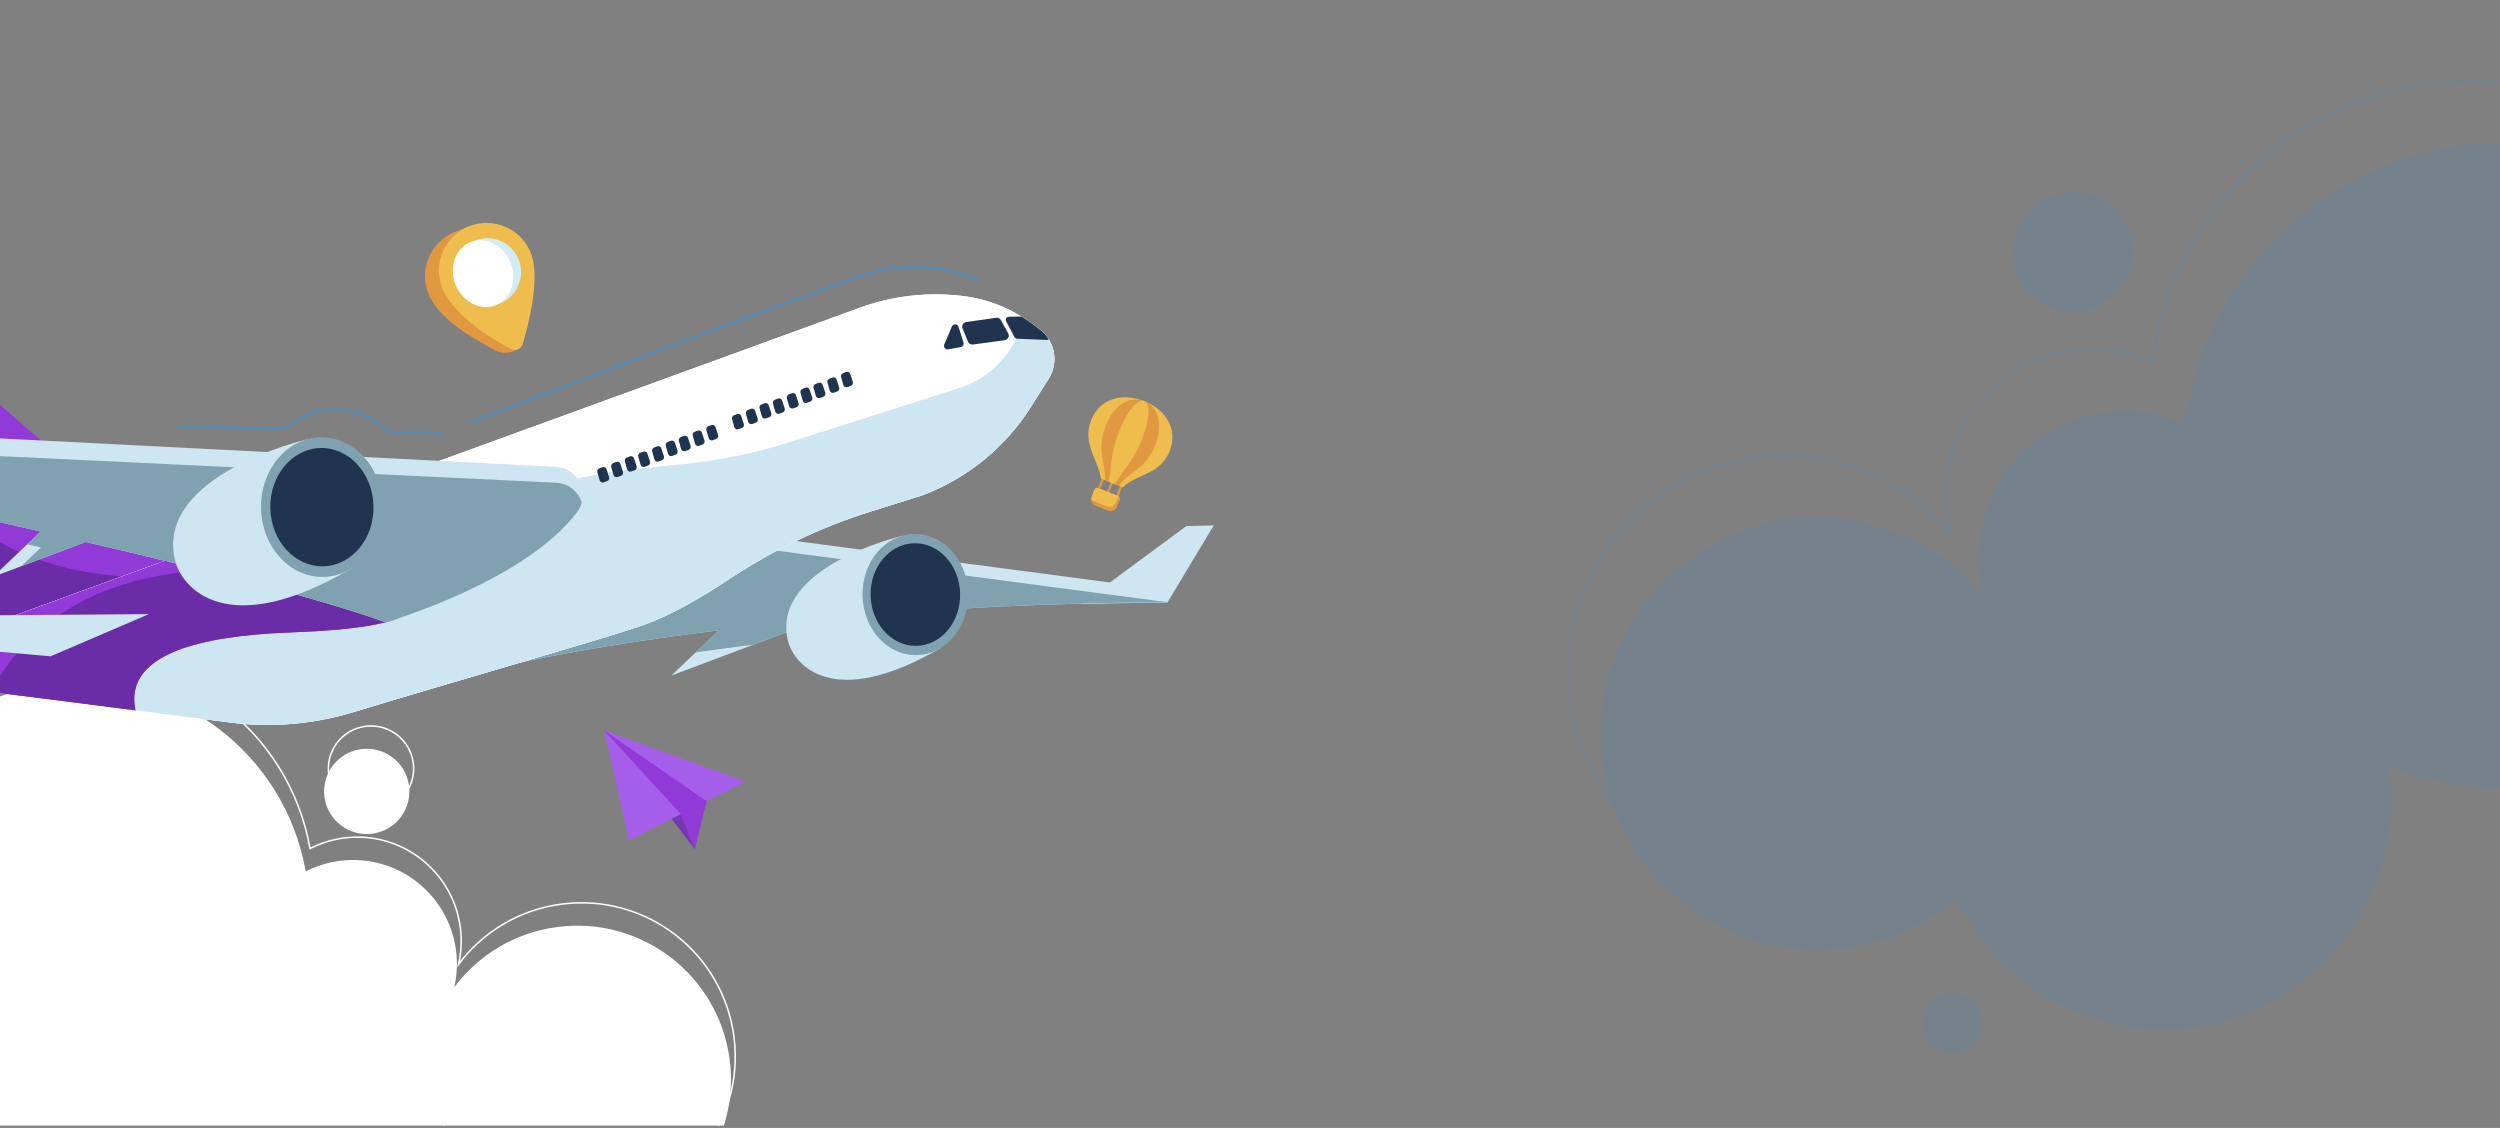 <?xml version="1.0" encoding="UTF-8"?>
<svg xmlns:xlink="http://www.w3.org/1999/xlink" id="Layer_2" xmlns="http://www.w3.org/2000/svg"
     viewBox="0 0 1920 866.27">
    <rect x="0" y="0" width="1920" height="866.27" fill="#808080" stroke="none"/>
    <defs>
        <style>
            .cls-1,.cls-2{fill:#fff;}.cls-3{fill:#80a1af;}.cls-3,.cls-4,.cls-5,.cls-6,.cls-7,.cls-8,.cls-9,.cls-10,.cls-2,.cls-11,.cls-12,.cls-13,.cls-14{stroke-width:0px;}.cls-4{fill:#a55eea;}.cls-5,.cls-15{fill:#923ad8;}.cls-16{stroke-width:2.36px;}.cls-16,.cls-8,.cls-17,.cls-18{fill:none;}.cls-16,.cls-17{stroke:#538cb7;}.cls-16,.cls-17,.cls-18{stroke-miterlimit:10;}.cls-19{clip-path:url(#clippath-2);}.cls-20,.cls-7{fill:#e09841;}.cls-21,.cls-12{fill:#cee5f2;}.cls-6{fill:#d3ebf4;}.cls-22{clip-path:url(#clippath-7);}.cls-9{fill:#eebd4e;}.cls-23{clip-path:url(#clippath-1);}.cls-24{clip-path:url(#clippath-4);}.cls-10{fill:#6b2ca8;}.cls-25{clip-path:url(#clippath-9);}.cls-26{clip-path:url(#clippath);}.cls-11{fill:#21344f;}.cls-17{stroke-width:1.72px;}.cls-18{stroke:#fff;stroke-width:1.18px;}.cls-27{clip-path:url(#clippath-3);}.cls-28{opacity:.21;}.cls-29{clip-path:url(#clippath-8);}.cls-30{clip-path:url(#clippath-5);}.cls-13{fill:#7737b5;}.cls-31{clip-path:url(#clippath-10);}.cls-14{fill:#538cb7;}
        </style>
        <clipPath id="clippath">
            <polygon class="cls-8" points="1920 862.43 1131.84 866.27 1131.84 3.84 1920 0 1920 862.43"/>
        </clipPath>
        <clipPath id="clippath-1">
            <rect class="cls-8" y="482.83" width="623.76" height="381.64"/>
        </clipPath>
        <clipPath id="clippath-2">
            <path class="cls-7"
                  d="m840.35,377.37h16.58c1.2,0,2.17.97,2.17,2.17v6.07c0,2.81-2.28,5.09-5.09,5.09h-10.74c-2.81,0-5.09-2.28-5.09-5.09v-6.07c0-1.2.97-2.17,2.17-2.17Z"
                  transform="translate(200.36 -284.85) rotate(21.55)"/>
        </clipPath>
        <clipPath id="clippath-3">
            <rect class="cls-8" y="158.07" width="985.96" height="519.53"/>
        </clipPath>
        <clipPath id="clippath-4">
            <path class="cls-5"
                  d="m160.68,442.04S27.37,340.41-33.18,279.61c-5.07-5.09-11.89-8.04-19.07-8.32l-49.07-1.88c-3.71-.14-6.26,3.68-4.7,7.05L2.63,511.99l158.05-69.94Z"/>
        </clipPath>
        <clipPath id="clippath-5">
            <path class="cls-12"
                  d="m896.63,462.65l-5.97-10.26-528.3-69.73-4.02,19.18c18.77,45.98,30.36,109.35,30.36,109.35,43.56-9.88,99.83-19.28,163.45-27.14l-36.63,34.8,115.13-43.31c84.04-7.91,175.97-12.87,265.98-12.88Z"/>
        </clipPath>
        <clipPath id="clippath-7">
            <path class="cls-2"
                  d="m-40.35,491.45l700.63-255.09c25.35-9.23,52.52-12.32,79.29-9.02h0c19.47,2.4,37.96,9.88,53.63,21.68l5.27,3.97c11.8,8.89,14.81,25.34,6.93,37.84l-13.53,21.44c-19.6,31.07-48.76,54.92-83.1,67.98l-40.7,12.78c-38.15,11.98-74.36,29.39-107.7,51.46-20.85,13.8-45.29,28.35-67.38,35.95-30.85,10.62-153.13,45.56-221.19,66.36-30.86,9.43-63.36,12.17-95.36,8.04-75.08-9.7-213.92-27.56-245.01-30.9l28.22-32.47Z"/>
        </clipPath>
        <clipPath id="clippath-8">
            <path class="cls-5"
                  d="m-96.21,316.06S-2.92,435.21,125.17,424.27c128.09-10.94,301.2,54.29,99.35,61.36-324.65,11.37,104.47,251.27,104.47,251.27l-626.73-123.83-101.45-95.65-10.11-91.68,313.08-109.68Z"/>
        </clipPath>
        <clipPath id="clippath-9">
            <path class="cls-8"
                  d="m-40.35,491.45l700.63-255.09c25.35-9.23,52.52-12.32,79.29-9.02h0c19.47,2.4,37.96,9.88,53.63,21.68l5.27,3.97c11.8,8.89,14.81,25.34,6.93,37.84l-13.53,21.44c-19.6,31.07-48.76,54.92-83.1,67.98l-40.7,12.78c-38.15,11.98-74.36,29.39-107.7,51.46-20.85,13.8-45.29,28.35-67.38,35.95-30.85,10.62-153.13,45.56-221.19,66.36-30.86,9.43-63.36,12.17-95.36,8.04-75.08-9.7-213.92-27.56-245.01-30.9l28.22-32.47Z"/>
        </clipPath>
        <clipPath id="clippath-10">
            <path class="cls-12"
                  d="m426.92,358.52l-708.3-36.21-10.56,12.51c58.3,13.58,117.19,26.86,174.42,39.74l-53.59,45.12,95.1-35.78c11.06,2.49,22.03,4.96,32.9,7.42l-48.53,38.46,82.05-30.87c13.81,3.14,27.41,6.24,40.78,9.31l-36.69,34.86,71.33-26.84c97.65,22.78,179.8,43.6,230.4,61.68,0,0,106.22-30.64,146.92-84.6,2.96-3.92,4.5-8.74,4.37-13.65-.29-11.34-9.26-20.55-20.6-21.13Z"/>
        </clipPath>
    </defs>
    <g id="TEXTS">
        <g id="OBJECTS">
            <g class="cls-28">
                <g class="cls-26">
                    <circle class="cls-14" cx="1923.4" cy="357.32" r="247.55"
                            transform="translate(310.69 1464.71) rotate(-45)"/>
                    <circle class="cls-14" cx="1660.94" cy="615.24" r="175.21"
                            transform="translate(51.44 1354.66) rotate(-45)"/>
                    <circle class="cls-14" cx="1631.41" cy="427.55" r="112.11"
                            transform="translate(175.5 1278.81) rotate(-45)"/>
                    <circle class="cls-14" cx="1395.36" cy="563.4" r="166.02"
                            transform="translate(10.31 1151.68) rotate(-45)"/>
                    <circle class="cls-14" cx="1591.95" cy="193.58" r="46.06"
                            transform="translate(910.57 1645.3) rotate(-71.79)"/>
                    <circle class="cls-14" cx="1499.46" cy="785.88" r="23.03"
                            transform="translate(-141.6 370.05) rotate(-13.44)"/>
                    <path class="cls-16"
                          d="m1204.95,502.52c7.34-91.4,87.39-159.53,178.79-152.19,46.64,3.75,87.19,26.45,114.78,59.91-3.48-12.42-4.87-25.65-3.78-39.25,4.96-61.72,59.01-107.73,120.73-102.77,13.37,1.07,25.99,4.46,37.52,9.72,16.76-130.2,133.07-225.58,265.32-214.95,136.28,10.95,237.87,130.3,226.92,266.58-10.95,136.28-130.3,237.87-266.58,226.92-24.45-1.96-47.77-7.43-69.53-15.85,2.07,13.31,2.67,27.05,1.54,41.06-7.75,96.45-92.23,168.36-188.68,160.61-64.74-5.2-118.37-44.99-144.33-99.74-32.31,27.33-75,42.4-120.51,38.74-91.4-7.34-159.53-87.39-152.19-178.78Z"/>
                    <circle class="cls-14" cx="1499.46" cy="785.88" r="23.03"
                            transform="translate(-141.6 370.05) rotate(-13.44)"/>
                </g>
            </g>
            <g class="cls-23">
                <path class="cls-2"
                      d="m458.15,946.13c-64.69,8.2-319.8-78.58-374.58-71.63-96.46,12.23-184.57-56.04-196.8-152.5-12.23-96.46,56.04-184.57,152.5-196.8,93.61-11.87,179.36,52.09,195.52,144.04,8.02-4.11,16.88-6.93,26.34-8.13,43.68-5.54,83.59,25.38,89.13,69.07,1.22,9.63.67,19.07-1.4,28.01,18.5-24.67,46.57-42.13,79.58-46.32,64.69-8.2,123.78,37.59,131.99,102.28s-37.59,123.78-102.28,131.99Z"/>
                <circle class="cls-2" cx="281.64" cy="607.84" r="32.75"
                        transform="translate(-140.2 87.41) rotate(-14.17)"/>
                <path class="cls-18"
                      d="m42.56,507.65c93.61-11.87,179.36,52.09,195.52,144.04,8.02-4.11,16.88-6.93,26.34-8.13,43.68-5.54,83.59,25.38,89.13,69.07,1.22,9.61.67,19.04-1.39,27.95,18.51-24.65,46.58-42.08,79.57-46.26,64.69-8.2,123.78,37.59,131.99,102.28,8.2,64.69-37.59,123.78-102.28,131.99-64.69,8.2-123.78-37.59-131.99-102.28-2.24-17.64-.45-34.87,4.63-50.76-12.37,13.96-29.65,23.67-49.6,26.2-27.37,3.47-53.26-7.38-70.14-26.71-27.02,43.53-72.7,74.95-127.48,81.9-96.46,12.23-184.57-56.04-196.8-152.5-12.23-96.46,56.04-184.57,152.5-196.8Z"/>
                <circle class="cls-18" cx="284.93" cy="590.3" r="32.75"
                        transform="translate(-368.2 534.94) rotate(-59.39)"/>
            </g>
            <path class="cls-7"
                  d="m397.02,198.49c-6-15.05-20.87-23.91-36.21-22.98l-.68-1.71-10.65,4.24c-18.77,7.48-27.93,28.76-20.45,47.53,8.33,20.93,37.7,36.1,51.4,43.51,4.13,2.23,9.04,2.51,13.4.77l3.93-1.57-4.08-10.24c4.54-17.61,9.48-44.12,3.33-59.56Z"/>
            <path class="cls-9"
                  d="m339.68,221.33c8.28,20.79,38.63,39.18,52.46,46.68,3.62,1.96,8.12.12,9.3-3.82,4.62-15.4,13.77-50.99,6.22-69.94-7.48-18.77-28.76-27.93-47.53-20.45-18.77,7.48-27.93,28.76-20.45,47.53Z"/>
            <circle class="cls-6" cx="374.14" cy="208.96" r="26.06" transform="translate(-21.33 43.9) rotate(-6.53)"/>
            <ellipse class="cls-2" cx="371" cy="210.21" rx="22.69" ry="26.06"
                     transform="translate(-51.45 152.2) rotate(-21.72)"/>
            <polygon class="cls-13" points="533.61 652.31 464.04 561.03 532.67 626.85 533.61 652.31"/>
            <polygon class="cls-4" points="572.61 600.2 482.99 645.37 464.04 561.03 572.61 600.2"/>
            <polygon class="cls-5" points="542.67 615.29 464.04 561.03 522.88 625.26 533.61 652.31 542.67 615.29"/>
            <rect class="cls-7" x="844.84" y="363.73" width="1.72" height="14.79"
                  transform="translate(195.4 -284.66) rotate(21.55)"/>
            <rect class="cls-7" x="858.92" y="369.29" width="1.72" height="14.79"
                  transform="translate(198.44 -289.46) rotate(21.55)"/>
            <rect class="cls-7" x="851.78" y="366.47" width="1.72" height="14.79"
                  transform="translate(196.91 -287.03) rotate(21.55)"/>
            <path class="cls-20"
                  d="m840.35,377.37h16.58c1.2,0,2.17.97,2.17,2.17v6.07c0,2.81-2.28,5.09-5.09,5.09h-10.74c-2.81,0-5.09-2.28-5.09-5.09v-6.07c0-1.2.97-2.17,2.17-2.17Z"
                  transform="translate(200.36 -284.85) rotate(21.55)"/>
            <g class="cls-19">
                <path class="cls-9"
                      d="m839.57,374.08h16.58c1.2,0,2.17.97,2.17,2.17v6.07c0,2.81-2.28,5.09-5.09,5.09h-10.74c-2.81,0-5.09-2.28-5.09-5.09v-6.07c0-1.2.97-2.17,2.17-2.17Z"
                      transform="translate(199.09 -284.79) rotate(21.55)"/>
            </g>
            <path class="cls-9"
                  d="m845.41,367.54l16.82,6.64c11.45-10.53,28.9-9.57,36.11-27.82,6.57-16.65-3.04-31.8-19.69-38.37-16.65-6.57-34.02-2.08-40.6,14.57-7.36,18.65,5.89,30.95,7.36,44.98Z"/>
            <path class="cls-7"
                  d="m848.52,368.77l10.61,4.19c9.12-11.45,20.87-12.74,28.08-30.99,6.57-16.65,1.94-29.83-8.55-33.98-10.5-4.15-22.89,2.32-29.46,18.97-7.36,18.65.1,28.66-.67,41.81Z"/>
            <path class="cls-9"
                  d="m851.42,369.91l4.82,1.9c6.95-12.31,13.39-15.69,20.6-33.94,6.57-16.65,6.59-28,1.82-29.88s-12.51,6.41-19.09,23.06c-7.36,18.65-5.29,26.53-8.15,38.86Z"/>
            <g class="cls-27">
                <path class="cls-15"
                      d="m160.68,442.04S27.37,340.41-33.18,279.61c-5.07-5.09-11.89-8.04-19.07-8.32l-49.07-1.88c-3.71-.14-6.26,3.68-4.7,7.05L2.63,511.99l158.05-69.94Z"/>
                <g class="cls-24">
                    <path class="cls-10"
                          d="m146.34,441.81c-72,7.88-222.83-6.06-233.94-179.9-11.11-173.84-223.8-77.19-223.8-77.19l-42.36,207.01s57.19,113.18,73.46,127.44c16.27,14.26,128.59,53.26,128.59,53.26l226.77-69.3,71.27-61.32Z"/>
                </g>
                <polygon class="cls-12" points="830.04 463.81 896.63 462.65 932.17 403.49 911.1 404.03 830.04 463.81"/>
                <path class="cls-21"
                      d="m896.63,462.65l-5.97-10.26-528.3-69.73-4.02,19.18c18.77,45.98,30.36,109.35,30.36,109.35,43.56-9.88,99.83-19.28,163.45-27.14l-36.63,34.8,115.13-43.31c84.04-7.91,175.97-12.87,265.98-12.88Z"/>
                <g class="cls-30">
                    <path class="cls-3"
                          d="m917.4,474.75l-5.97-10.26-528.3-69.73-4.02,19.18c18.77,45.98,30.36,109.35,30.36,109.35,43.56-9.88,107.87-20.62,171.49-28.47l-44.67,36.13,115.13-43.31c84.04-7.91,175.96-12.87,265.98-12.88Z"/>
                </g>
                <path class="cls-1"
                      d="m-40.35,491.45l700.63-255.09c25.35-9.23,52.52-12.32,79.29-9.02h0c19.47,2.4,37.96,9.88,53.63,21.68l5.27,3.97c11.8,8.89,14.81,25.34,6.93,37.84l-13.53,21.44c-19.6,31.07-48.76,54.92-83.1,67.98l-40.7,12.78c-38.15,11.98-74.36,29.39-107.7,51.46-20.85,13.8-45.29,28.35-67.38,35.95-30.85,10.62-153.13,45.56-221.19,66.36-30.86,9.43-63.36,12.17-95.36,8.04-75.08-9.7-213.92-27.56-245.01-30.9l28.22-32.47Z"/>
                <path class="cls-1"
                      d="m-40.35,491.45l700.63-255.09c25.35-9.23,52.52-12.32,79.29-9.02h0c19.47,2.4,37.96,9.88,53.63,21.68l5.27,3.97c11.8,8.89,14.81,25.34,6.93,37.84l-13.53,21.44c-19.6,31.07-48.76,54.92-83.1,67.98l-40.7,12.78c-38.15,11.98-74.36,29.39-107.7,51.46-20.85,13.8-45.29,28.35-67.38,35.95-30.85,10.62-153.13,45.56-221.19,66.36-30.86,9.43-63.36,12.17-95.36,8.04-75.08-9.7-213.92-27.56-245.01-30.9l28.22-32.47Z"/>
                <g class="cls-22">
                    <path class="cls-12"
                          d="m-87,570.7l469.76-184.59c35.21-13.84,72.17-22.74,109.82-26.47l30.93-3.06c28.73-2.84,57.08-8.7,84.59-17.49l128.51-41.06c31.65-10.11,52.61-40.16,51.18-73.35l-.14-3.25,78.91,158.83-303.83,293.98-528.59,33.86-121.15-137.41Z"/>
                    <path class="cls-15"
                          d="m-96.21,316.06S-2.92,435.21,125.17,424.27c128.09-10.94,301.2,54.29,99.35,61.36-324.65,11.37,104.47,251.27,104.47,251.27l-626.73-123.83-101.45-95.65-10.11-91.68,313.08-109.68Z"/>
                    <g class="cls-29">
                        <path class="cls-10"
                              d="m295.31,441.92c-39,10.15-260.8-61.58-320.36,131.72-59.55,193.29,301.61,128.52,301.61,128.52l70.27-144.41-51.52-115.82Z"/>
                    </g>
                </g>
                <path class="cls-12"
                      d="m605.08,491.94c4.32,18.37,34.36,54.47,117.49,5.59l-29.58-86.02s-101.3,23.47-87.91,80.43Z"/>
                <ellipse class="cls-3" cx="702.95" cy="456.67" rx="40.57" ry="46.51"
                         transform="translate(-11.37 18) rotate(-1.46)"/>
                <ellipse class="cls-11" cx="702.95" cy="456.67" rx="34.38" ry="39.41"
                         transform="translate(-11.37 18.01) rotate(-1.46)"/>
                <polygon class="cls-12" points="38.85 504.05 114.38 471.63 -158.74 473.73 -202.29 482.73 38.85 504.05"/>
                <path class="cls-11"
                      d="m771.67,261.28l-24.5,3.3c-1.61.22-3.16-.68-3.78-2.18l-4.16-10.18c-.88-2.15.5-4.55,2.79-4.88l23.06-3.31c1.47-.21,2.92.51,3.63,1.81l5.6,10.18c1.21,2.19-.17,4.92-2.65,5.25Z"/>
                <path class="cls-11"
                      d="m728.15,268.29l9.71-1.72c1.61-.29,2.61-1.92,2.11-3.49l-3.82-12.1c-.43-1.37-1.85-2.16-3.24-1.81h0c-.82.21-1.51.79-1.84,1.57l-5.89,13.82c-.84,1.98.85,4.11,2.97,3.73Z"/>
                <g class="cls-25">
                    <path class="cls-11"
                          d="m803.86,261.05l-22.69-.93c-.85-.03-1.62-.52-2.02-1.27l-6.46-12.07c-.85-1.59.29-3.51,2.09-3.54l20.57-.28c.83-.01,1.6.4,2.05,1.1l8.57,13.28c1.06,1.64-.17,3.79-2.12,3.71Z"/>
                </g>
                <path class="cls-21"
                      d="m426.92,358.52l-708.3-36.21-10.56,12.51c58.3,13.58,117.19,26.86,174.42,39.74l-53.59,45.12,95.1-35.78c11.06,2.49,22.03,4.96,32.9,7.42l-48.53,38.46,82.05-30.87c13.81,3.14,27.41,6.24,40.78,9.31l-36.69,34.86,71.33-26.84c97.65,22.78,179.8,43.6,230.4,61.68,0,0,106.22-30.64,146.92-84.6,2.96-3.92,4.5-8.74,4.37-13.65-.29-11.34-9.26-20.55-20.6-21.13Z"/>
                <g class="cls-31">
                    <path class="cls-3"
                          d="m427.23,370.75l-739.84-35.41,20.97,11.7c58.3,13.58,117.19,26.86,174.42,39.74l-53.59,45.12,95.1-35.78c11.06,2.49,22.03,4.96,32.9,7.42l-48.53,38.46,82.05-30.87c13.81,3.14,27.41,6.24,40.78,9.31l-36.69,34.86,71.33-26.84c97.65,22.78,179.8,43.6,230.4,61.68,0,0,106.22-30.64,146.92-84.6,2.96-3.92,4.5-8.74,4.37-13.65-.29-11.34-9.26-20.55-20.6-21.13Z"/>
                </g>
                <path class="cls-12"
                      d="m134.38,430.16c4.97,21.17,39.61,62.79,135.43,6.44l-34.1-99.15s-116.77,27.06-101.34,92.71Z"/>
                <ellipse class="cls-3" cx="247.19" cy="389.51" rx="46.77" ry="53.61"
                         transform="translate(-9.81 6.4) rotate(-1.46)"/>
                <ellipse class="cls-11" cx="247.19" cy="389.51" rx="39.63" ry="45.43"
                         transform="translate(-9.81 6.4) rotate(-1.46)"/>
                <path class="cls-11"
                      d="m466.31,369.49l-2.62.97c-1.33.49-2.8-.25-3.19-1.62l-1.74-6.18c-.34-1.21.3-2.48,1.47-2.93l2.38-.91c1.3-.5,2.75.2,3.18,1.52l1.99,6.12c.4,1.24-.24,2.58-1.47,3.03Z"/>
                <path class="cls-11"
                      d="m476.98,365.41l-2.62.97c-1.33.49-2.8-.25-3.19-1.62l-1.74-6.18c-.34-1.21.3-2.48,1.47-2.93l2.38-.91c1.3-.5,2.75.2,3.18,1.52l1.99,6.12c.4,1.24-.24,2.58-1.47,3.03Z"/>
                <path class="cls-11"
                      d="m487.45,361.14l-2.62.97c-1.33.49-2.8-.25-3.19-1.62l-1.74-6.18c-.34-1.21.3-2.48,1.47-2.93l2.38-.91c1.3-.5,2.75.2,3.18,1.52l1.99,6.12c.4,1.24-.24,2.58-1.47,3.03Z"/>
                <path class="cls-11"
                      d="m497.73,357.54l-2.62.97c-1.33.49-2.8-.25-3.19-1.62l-1.74-6.18c-.34-1.21.3-2.48,1.47-2.93l2.38-.91c1.3-.5,2.75.2,3.18,1.52l1.99,6.12c.4,1.24-.24,2.58-1.47,3.03Z"/>
                <path class="cls-11"
                      d="m508.41,353.47l-2.62.97c-1.33.49-2.8-.25-3.19-1.62l-1.74-6.18c-.34-1.21.3-2.48,1.47-2.93l2.38-.91c1.3-.5,2.75.2,3.18,1.52l1.99,6.12c.4,1.24-.24,2.58-1.47,3.03Z"/>
                <path class="cls-11"
                      d="m518.87,349.2l-2.62.97c-1.33.49-2.8-.25-3.19-1.62l-1.75-6.18c-.34-1.21.3-2.48,1.47-2.93l2.38-.91c1.3-.5,2.75.2,3.18,1.52l1.99,6.12c.4,1.24-.24,2.58-1.47,3.03Z"/>
                <path class="cls-11"
                      d="m528.9,345.48l-2.62.97c-1.33.49-2.8-.25-3.19-1.62l-1.74-6.18c-.34-1.21.3-2.48,1.47-2.93l2.38-.91c1.3-.5,2.75.2,3.18,1.52l1.99,6.12c.4,1.24-.24,2.58-1.47,3.03Z"/>
                <path class="cls-11"
                      d="m539.58,341.41l-2.62.97c-1.33.49-2.8-.25-3.19-1.62l-1.74-6.18c-.34-1.21.3-2.48,1.47-2.93l2.38-.91c1.3-.5,2.75.2,3.18,1.52l1.99,6.12c.4,1.24-.24,2.58-1.47,3.03Z"/>
                <path class="cls-11"
                      d="m550.04,337.14l-2.62.97c-1.33.49-2.8-.25-3.19-1.62l-1.74-6.18c-.34-1.21.3-2.48,1.47-2.93l2.38-.91c1.3-.5,2.75.2,3.18,1.52l1.99,6.12c.4,1.24-.24,2.58-1.47,3.03Z"/>
                <path class="cls-11"
                      d="m569.77,328.7l-2.62.97c-1.33.49-2.8-.25-3.19-1.62l-1.74-6.18c-.34-1.21.3-2.48,1.47-2.93l2.38-.91c1.3-.5,2.75.2,3.18,1.52l1.99,6.12c.4,1.24-.24,2.58-1.47,3.03Z"/>
                <path class="cls-11"
                      d="m580.44,324.63l-2.62.97c-1.33.49-2.8-.25-3.19-1.62l-1.74-6.18c-.34-1.21.3-2.48,1.47-2.93l2.38-.91c1.3-.5,2.75.2,3.18,1.52l1.99,6.12c.4,1.24-.24,2.58-1.47,3.03Z"/>
                <path class="cls-11"
                      d="m590.9,320.36l-2.62.97c-1.33.49-2.8-.25-3.19-1.62l-1.75-6.18c-.34-1.21.3-2.48,1.47-2.93l2.38-.91c1.3-.5,2.75.2,3.18,1.52l1.99,6.12c.4,1.24-.24,2.58-1.47,3.03Z"/>
                <path class="cls-11"
                      d="m601.19,316.76l-2.62.97c-1.33.49-2.8-.25-3.19-1.62l-1.74-6.18c-.34-1.21.3-2.48,1.47-2.93l2.38-.91c1.3-.5,2.75.2,3.18,1.52l1.99,6.12c.4,1.24-.24,2.58-1.47,3.03Z"/>
                <path class="cls-11"
                      d="m611.86,312.68l-2.62.97c-1.33.49-2.8-.25-3.19-1.62l-1.75-6.18c-.34-1.21.3-2.48,1.47-2.93l2.38-.91c1.3-.5,2.75.2,3.18,1.52l1.99,6.12c.4,1.24-.24,2.58-1.47,3.03Z"/>
                <path class="cls-11"
                      d="m622.33,308.41l-2.62.97c-1.33.49-2.8-.25-3.19-1.62l-1.74-6.18c-.34-1.21.3-2.48,1.47-2.93l2.38-.91c1.3-.5,2.75.2,3.18,1.52l1.99,6.12c.4,1.24-.24,2.58-1.47,3.03Z"/>
                <path class="cls-11"
                      d="m632.36,304.69l-2.62.97c-1.33.49-2.8-.25-3.19-1.62l-1.75-6.18c-.34-1.21.3-2.48,1.47-2.93l2.38-.91c1.3-.5,2.75.2,3.18,1.52l1.99,6.12c.4,1.24-.24,2.58-1.47,3.03Z"/>
                <path class="cls-11"
                      d="m643.04,300.62l-2.62.97c-1.33.49-2.8-.25-3.19-1.62l-1.75-6.18c-.34-1.21.3-2.48,1.47-2.93l2.38-.91c1.3-.5,2.75.2,3.18,1.52l1.99,6.12c.4,1.24-.24,2.58-1.47,3.03Z"/>
                <path class="cls-11"
                      d="m653.5,296.35l-2.62.97c-1.33.49-2.8-.25-3.19-1.62l-1.75-6.18c-.34-1.21.3-2.48,1.47-2.93l2.38-.91c1.3-.5,2.75.2,3.18,1.52l1.99,6.12c.4,1.24-.24,2.58-1.47,3.03Z"/>
                <path class="cls-17"
                      d="m752.85,215.75s-34.88-18.39-82.12-6.84c-23.56,5.76-309.31,115.24-309.31,115.24"/>
                <path class="cls-17"
                      d="m340.6,332.5h-35.23c-3.29,0-6.47-1.14-9.01-3.23-6.31-5.2-20.43-14.83-38.34-14.83s-29.63,7.49-35.24,11.83c-2.54,1.96-5.69,2.96-8.9,2.88l-77.15-1.81"/>
            </g>
        </g>
    </g>
</svg>